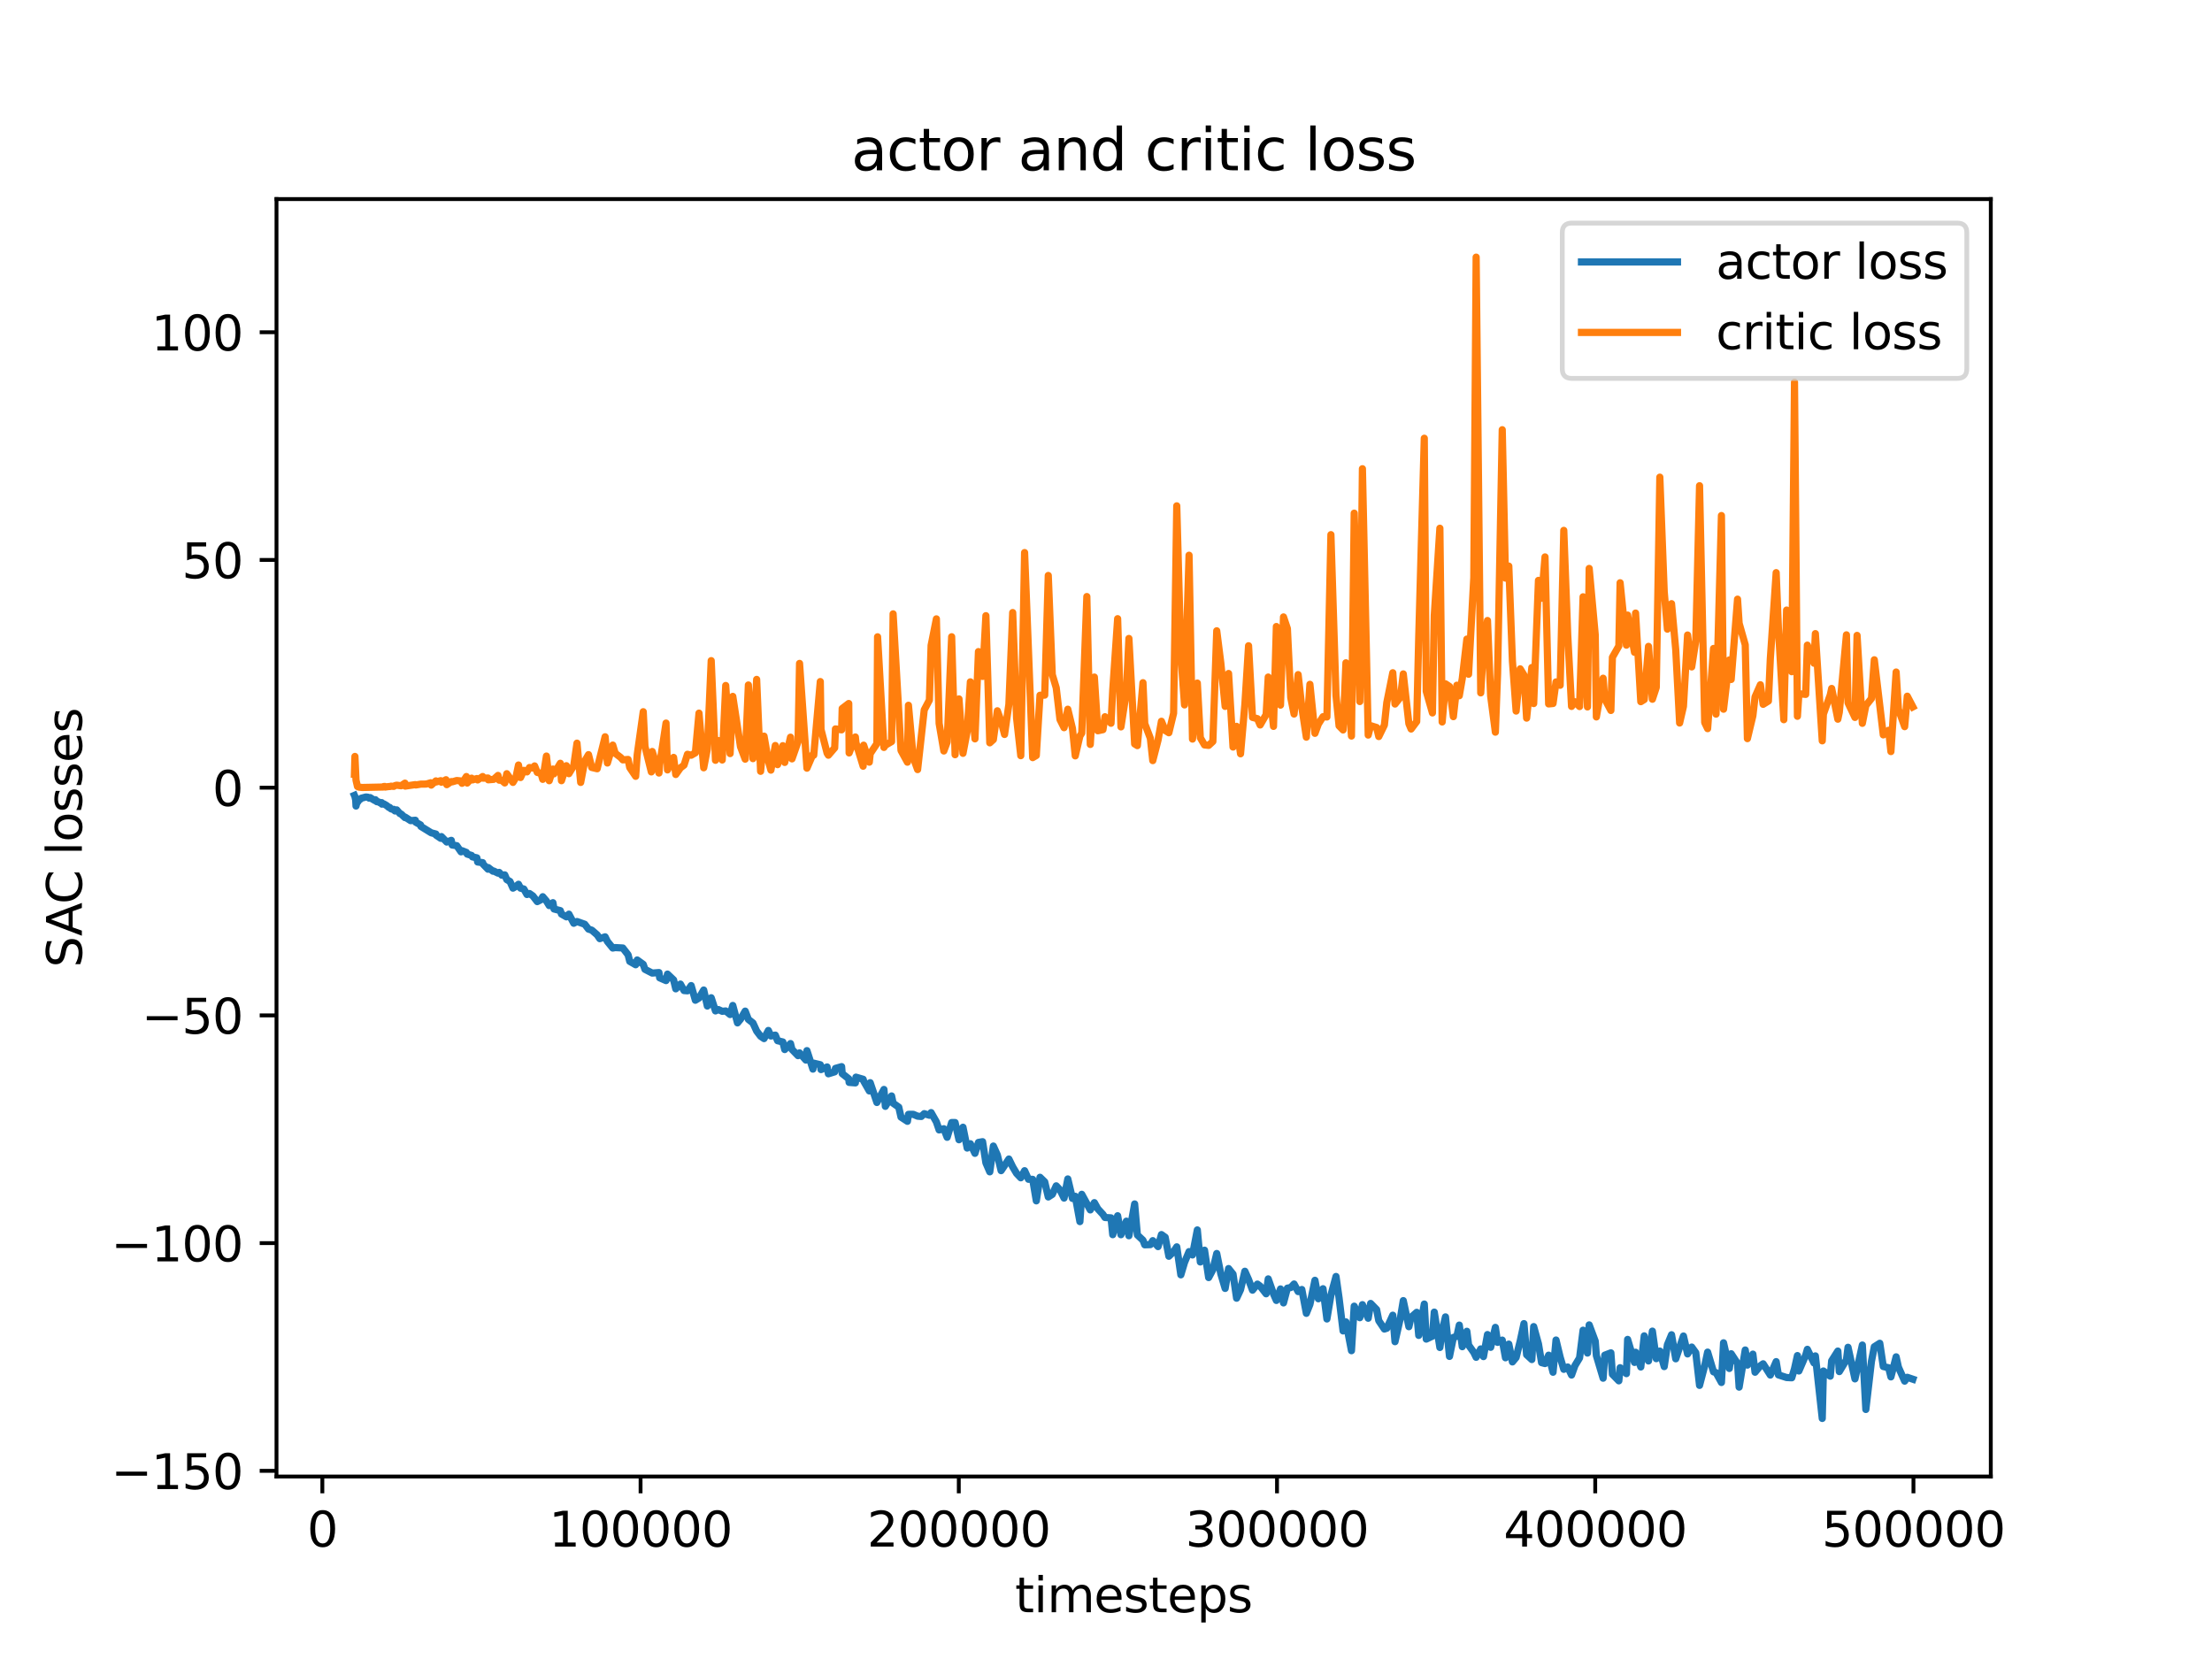 <?xml version="1.0" encoding="utf-8" standalone="no"?>
<!DOCTYPE svg PUBLIC "-//W3C//DTD SVG 1.1//EN"
  "http://www.w3.org/Graphics/SVG/1.1/DTD/svg11.dtd">
<svg xmlns:xlink="http://www.w3.org/1999/xlink" width="460.8pt" height="345.6pt" viewBox="0 0 460.8 345.6" xmlns="http://www.w3.org/2000/svg" version="1.1">
 <defs>
  <style type="text/css">*{stroke-linejoin: round; stroke-linecap: butt}</style>
 </defs>
 <g id="figure_1">
  <g id="patch_1">
   <path d="M 0 345.6 
L 460.8 345.6 
L 460.8 0 
L 0 0 
z
" style="fill: #ffffff"/>
  </g>
  <g id="axes_1">
   <g id="patch_2">
    <path d="M 57.6 307.584 
L 414.72 307.584 
L 414.72 41.472 
L 57.6 41.472 
z
" style="fill: #ffffff"/>
   </g>
   <g id="matplotlib.axis_1">
    <g id="xtick_1">
     <g id="line2d_1">
      <defs>
       <path id="me409510c2e" d="M 0 0 
L 0 3.5 
" style="stroke: #000000; stroke-width: 0.8"/>
      </defs>
      <g>
       <use xlink:href="#me409510c2e" x="67.151" y="307.584" style="stroke: #000000; stroke-width: 0.8"/>
      </g>
     </g>
     <g id="text_1">
      <!-- 0 -->
      <g transform="translate(63.969 322.182) scale(0.1 -0.1)">
       <defs>
        <path id="DejaVuSans-30" d="M 2034 4250 
Q 1547 4250 1301 3770 
Q 1056 3291 1056 2328 
Q 1056 1369 1301 889 
Q 1547 409 2034 409 
Q 2525 409 2770 889 
Q 3016 1369 3016 2328 
Q 3016 3291 2770 3770 
Q 2525 4250 2034 4250 
z
M 2034 4750 
Q 2819 4750 3233 4129 
Q 3647 3509 3647 2328 
Q 3647 1150 3233 529 
Q 2819 -91 2034 -91 
Q 1250 -91 836 529 
Q 422 1150 422 2328 
Q 422 3509 836 4129 
Q 1250 4750 2034 4750 
z
" transform="scale(0.016)"/>
       </defs>
       <use xlink:href="#DejaVuSans-30"/>
      </g>
     </g>
    </g>
    <g id="xtick_2">
     <g id="line2d_2">
      <g>
       <use xlink:href="#me409510c2e" x="133.442" y="307.584" style="stroke: #000000; stroke-width: 0.8"/>
      </g>
     </g>
     <g id="text_2">
      <!-- 100000 -->
      <g transform="translate(114.354 322.182) scale(0.1 -0.1)">
       <defs>
        <path id="DejaVuSans-31" d="M 794 531 
L 1825 531 
L 1825 4091 
L 703 3866 
L 703 4441 
L 1819 4666 
L 2450 4666 
L 2450 531 
L 3481 531 
L 3481 0 
L 794 0 
L 794 531 
z
" transform="scale(0.016)"/>
       </defs>
       <use xlink:href="#DejaVuSans-31"/>
       <use xlink:href="#DejaVuSans-30" x="63.623"/>
       <use xlink:href="#DejaVuSans-30" x="127.246"/>
       <use xlink:href="#DejaVuSans-30" x="190.869"/>
       <use xlink:href="#DejaVuSans-30" x="254.492"/>
       <use xlink:href="#DejaVuSans-30" x="318.115"/>
      </g>
     </g>
    </g>
    <g id="xtick_3">
     <g id="line2d_3">
      <g>
       <use xlink:href="#me409510c2e" x="199.733" y="307.584" style="stroke: #000000; stroke-width: 0.8"/>
      </g>
     </g>
     <g id="text_3">
      <!-- 200000 -->
      <g transform="translate(180.645 322.182) scale(0.1 -0.1)">
       <defs>
        <path id="DejaVuSans-32" d="M 1228 531 
L 3431 531 
L 3431 0 
L 469 0 
L 469 531 
Q 828 903 1448 1529 
Q 2069 2156 2228 2338 
Q 2531 2678 2651 2914 
Q 2772 3150 2772 3378 
Q 2772 3750 2511 3984 
Q 2250 4219 1831 4219 
Q 1534 4219 1204 4116 
Q 875 4013 500 3803 
L 500 4441 
Q 881 4594 1212 4672 
Q 1544 4750 1819 4750 
Q 2544 4750 2975 4387 
Q 3406 4025 3406 3419 
Q 3406 3131 3298 2873 
Q 3191 2616 2906 2266 
Q 2828 2175 2409 1742 
Q 1991 1309 1228 531 
z
" transform="scale(0.016)"/>
       </defs>
       <use xlink:href="#DejaVuSans-32"/>
       <use xlink:href="#DejaVuSans-30" x="63.623"/>
       <use xlink:href="#DejaVuSans-30" x="127.246"/>
       <use xlink:href="#DejaVuSans-30" x="190.869"/>
       <use xlink:href="#DejaVuSans-30" x="254.492"/>
       <use xlink:href="#DejaVuSans-30" x="318.115"/>
      </g>
     </g>
    </g>
    <g id="xtick_4">
     <g id="line2d_4">
      <g>
       <use xlink:href="#me409510c2e" x="266.024" y="307.584" style="stroke: #000000; stroke-width: 0.8"/>
      </g>
     </g>
     <g id="text_4">
      <!-- 300000 -->
      <g transform="translate(246.937 322.182) scale(0.1 -0.1)">
       <defs>
        <path id="DejaVuSans-33" d="M 2597 2516 
Q 3050 2419 3304 2112 
Q 3559 1806 3559 1356 
Q 3559 666 3084 287 
Q 2609 -91 1734 -91 
Q 1441 -91 1130 -33 
Q 819 25 488 141 
L 488 750 
Q 750 597 1062 519 
Q 1375 441 1716 441 
Q 2309 441 2620 675 
Q 2931 909 2931 1356 
Q 2931 1769 2642 2001 
Q 2353 2234 1838 2234 
L 1294 2234 
L 1294 2753 
L 1863 2753 
Q 2328 2753 2575 2939 
Q 2822 3125 2822 3475 
Q 2822 3834 2567 4026 
Q 2313 4219 1838 4219 
Q 1578 4219 1281 4162 
Q 984 4106 628 3988 
L 628 4550 
Q 988 4650 1302 4700 
Q 1616 4750 1894 4750 
Q 2613 4750 3031 4423 
Q 3450 4097 3450 3541 
Q 3450 3153 3228 2886 
Q 3006 2619 2597 2516 
z
" transform="scale(0.016)"/>
       </defs>
       <use xlink:href="#DejaVuSans-33"/>
       <use xlink:href="#DejaVuSans-30" x="63.623"/>
       <use xlink:href="#DejaVuSans-30" x="127.246"/>
       <use xlink:href="#DejaVuSans-30" x="190.869"/>
       <use xlink:href="#DejaVuSans-30" x="254.492"/>
       <use xlink:href="#DejaVuSans-30" x="318.115"/>
      </g>
     </g>
    </g>
    <g id="xtick_5">
     <g id="line2d_5">
      <g>
       <use xlink:href="#me409510c2e" x="332.315" y="307.584" style="stroke: #000000; stroke-width: 0.8"/>
      </g>
     </g>
     <g id="text_5">
      <!-- 400000 -->
      <g transform="translate(313.228 322.182) scale(0.1 -0.1)">
       <defs>
        <path id="DejaVuSans-34" d="M 2419 4116 
L 825 1625 
L 2419 1625 
L 2419 4116 
z
M 2253 4666 
L 3047 4666 
L 3047 1625 
L 3713 1625 
L 3713 1100 
L 3047 1100 
L 3047 0 
L 2419 0 
L 2419 1100 
L 313 1100 
L 313 1709 
L 2253 4666 
z
" transform="scale(0.016)"/>
       </defs>
       <use xlink:href="#DejaVuSans-34"/>
       <use xlink:href="#DejaVuSans-30" x="63.623"/>
       <use xlink:href="#DejaVuSans-30" x="127.246"/>
       <use xlink:href="#DejaVuSans-30" x="190.869"/>
       <use xlink:href="#DejaVuSans-30" x="254.492"/>
       <use xlink:href="#DejaVuSans-30" x="318.115"/>
      </g>
     </g>
    </g>
    <g id="xtick_6">
     <g id="line2d_6">
      <g>
       <use xlink:href="#me409510c2e" x="398.607" y="307.584" style="stroke: #000000; stroke-width: 0.8"/>
      </g>
     </g>
     <g id="text_6">
      <!-- 500000 -->
      <g transform="translate(379.519 322.182) scale(0.1 -0.1)">
       <defs>
        <path id="DejaVuSans-35" d="M 691 4666 
L 3169 4666 
L 3169 4134 
L 1269 4134 
L 1269 2991 
Q 1406 3038 1543 3061 
Q 1681 3084 1819 3084 
Q 2600 3084 3056 2656 
Q 3513 2228 3513 1497 
Q 3513 744 3044 326 
Q 2575 -91 1722 -91 
Q 1428 -91 1123 -41 
Q 819 9 494 109 
L 494 744 
Q 775 591 1075 516 
Q 1375 441 1709 441 
Q 2250 441 2565 725 
Q 2881 1009 2881 1497 
Q 2881 1984 2565 2268 
Q 2250 2553 1709 2553 
Q 1456 2553 1204 2497 
Q 953 2441 691 2322 
L 691 4666 
z
" transform="scale(0.016)"/>
       </defs>
       <use xlink:href="#DejaVuSans-35"/>
       <use xlink:href="#DejaVuSans-30" x="63.623"/>
       <use xlink:href="#DejaVuSans-30" x="127.246"/>
       <use xlink:href="#DejaVuSans-30" x="190.869"/>
       <use xlink:href="#DejaVuSans-30" x="254.492"/>
       <use xlink:href="#DejaVuSans-30" x="318.115"/>
      </g>
     </g>
    </g>
    <g id="text_7">
     <!-- timesteps -->
     <g transform="translate(211.444 335.861) scale(0.1 -0.1)">
      <defs>
       <path id="DejaVuSans-74" d="M 1172 4494 
L 1172 3500 
L 2356 3500 
L 2356 3053 
L 1172 3053 
L 1172 1153 
Q 1172 725 1289 603 
Q 1406 481 1766 481 
L 2356 481 
L 2356 0 
L 1766 0 
Q 1100 0 847 248 
Q 594 497 594 1153 
L 594 3053 
L 172 3053 
L 172 3500 
L 594 3500 
L 594 4494 
L 1172 4494 
z
" transform="scale(0.016)"/>
       <path id="DejaVuSans-69" d="M 603 3500 
L 1178 3500 
L 1178 0 
L 603 0 
L 603 3500 
z
M 603 4863 
L 1178 4863 
L 1178 4134 
L 603 4134 
L 603 4863 
z
" transform="scale(0.016)"/>
       <path id="DejaVuSans-6d" d="M 3328 2828 
Q 3544 3216 3844 3400 
Q 4144 3584 4550 3584 
Q 5097 3584 5394 3201 
Q 5691 2819 5691 2113 
L 5691 0 
L 5113 0 
L 5113 2094 
Q 5113 2597 4934 2840 
Q 4756 3084 4391 3084 
Q 3944 3084 3684 2787 
Q 3425 2491 3425 1978 
L 3425 0 
L 2847 0 
L 2847 2094 
Q 2847 2600 2669 2842 
Q 2491 3084 2119 3084 
Q 1678 3084 1418 2786 
Q 1159 2488 1159 1978 
L 1159 0 
L 581 0 
L 581 3500 
L 1159 3500 
L 1159 2956 
Q 1356 3278 1631 3431 
Q 1906 3584 2284 3584 
Q 2666 3584 2933 3390 
Q 3200 3197 3328 2828 
z
" transform="scale(0.016)"/>
       <path id="DejaVuSans-65" d="M 3597 1894 
L 3597 1613 
L 953 1613 
Q 991 1019 1311 708 
Q 1631 397 2203 397 
Q 2534 397 2845 478 
Q 3156 559 3463 722 
L 3463 178 
Q 3153 47 2828 -22 
Q 2503 -91 2169 -91 
Q 1331 -91 842 396 
Q 353 884 353 1716 
Q 353 2575 817 3079 
Q 1281 3584 2069 3584 
Q 2775 3584 3186 3129 
Q 3597 2675 3597 1894 
z
M 3022 2063 
Q 3016 2534 2758 2815 
Q 2500 3097 2075 3097 
Q 1594 3097 1305 2825 
Q 1016 2553 972 2059 
L 3022 2063 
z
" transform="scale(0.016)"/>
       <path id="DejaVuSans-73" d="M 2834 3397 
L 2834 2853 
Q 2591 2978 2328 3040 
Q 2066 3103 1784 3103 
Q 1356 3103 1142 2972 
Q 928 2841 928 2578 
Q 928 2378 1081 2264 
Q 1234 2150 1697 2047 
L 1894 2003 
Q 2506 1872 2764 1633 
Q 3022 1394 3022 966 
Q 3022 478 2636 193 
Q 2250 -91 1575 -91 
Q 1294 -91 989 -36 
Q 684 19 347 128 
L 347 722 
Q 666 556 975 473 
Q 1284 391 1588 391 
Q 1994 391 2212 530 
Q 2431 669 2431 922 
Q 2431 1156 2273 1281 
Q 2116 1406 1581 1522 
L 1381 1569 
Q 847 1681 609 1914 
Q 372 2147 372 2553 
Q 372 3047 722 3315 
Q 1072 3584 1716 3584 
Q 2034 3584 2315 3537 
Q 2597 3491 2834 3397 
z
" transform="scale(0.016)"/>
       <path id="DejaVuSans-70" d="M 1159 525 
L 1159 -1331 
L 581 -1331 
L 581 3500 
L 1159 3500 
L 1159 2969 
Q 1341 3281 1617 3432 
Q 1894 3584 2278 3584 
Q 2916 3584 3314 3078 
Q 3713 2572 3713 1747 
Q 3713 922 3314 415 
Q 2916 -91 2278 -91 
Q 1894 -91 1617 61 
Q 1341 213 1159 525 
z
M 3116 1747 
Q 3116 2381 2855 2742 
Q 2594 3103 2138 3103 
Q 1681 3103 1420 2742 
Q 1159 2381 1159 1747 
Q 1159 1113 1420 752 
Q 1681 391 2138 391 
Q 2594 391 2855 752 
Q 3116 1113 3116 1747 
z
" transform="scale(0.016)"/>
      </defs>
      <use xlink:href="#DejaVuSans-74"/>
      <use xlink:href="#DejaVuSans-69" x="39.209"/>
      <use xlink:href="#DejaVuSans-6d" x="66.992"/>
      <use xlink:href="#DejaVuSans-65" x="164.404"/>
      <use xlink:href="#DejaVuSans-73" x="225.928"/>
      <use xlink:href="#DejaVuSans-74" x="278.027"/>
      <use xlink:href="#DejaVuSans-65" x="317.236"/>
      <use xlink:href="#DejaVuSans-70" x="378.76"/>
      <use xlink:href="#DejaVuSans-73" x="442.236"/>
     </g>
    </g>
   </g>
   <g id="matplotlib.axis_2">
    <g id="ytick_1">
     <g id="line2d_7">
      <defs>
       <path id="mf091f94e19" d="M 0 0 
L -3.5 0 
" style="stroke: #000000; stroke-width: 0.8"/>
      </defs>
      <g>
       <use xlink:href="#mf091f94e19" x="57.6" y="306.402" style="stroke: #000000; stroke-width: 0.8"/>
      </g>
     </g>
     <g id="text_8">
      <!-- −150 -->
      <g transform="translate(23.133 310.201) scale(0.1 -0.1)">
       <defs>
        <path id="DejaVuSans-2212" d="M 678 2272 
L 4684 2272 
L 4684 1741 
L 678 1741 
L 678 2272 
z
" transform="scale(0.016)"/>
       </defs>
       <use xlink:href="#DejaVuSans-2212"/>
       <use xlink:href="#DejaVuSans-31" x="83.789"/>
       <use xlink:href="#DejaVuSans-35" x="147.412"/>
       <use xlink:href="#DejaVuSans-30" x="211.035"/>
      </g>
     </g>
    </g>
    <g id="ytick_2">
     <g id="line2d_8">
      <g>
       <use xlink:href="#mf091f94e19" x="57.6" y="258.964" style="stroke: #000000; stroke-width: 0.8"/>
      </g>
     </g>
     <g id="text_9">
      <!-- −100 -->
      <g transform="translate(23.133 262.763) scale(0.1 -0.1)">
       <use xlink:href="#DejaVuSans-2212"/>
       <use xlink:href="#DejaVuSans-31" x="83.789"/>
       <use xlink:href="#DejaVuSans-30" x="147.412"/>
       <use xlink:href="#DejaVuSans-30" x="211.035"/>
      </g>
     </g>
    </g>
    <g id="ytick_3">
     <g id="line2d_9">
      <g>
       <use xlink:href="#mf091f94e19" x="57.6" y="211.525" style="stroke: #000000; stroke-width: 0.8"/>
      </g>
     </g>
     <g id="text_10">
      <!-- −50 -->
      <g transform="translate(29.495 215.324) scale(0.1 -0.1)">
       <use xlink:href="#DejaVuSans-2212"/>
       <use xlink:href="#DejaVuSans-35" x="83.789"/>
       <use xlink:href="#DejaVuSans-30" x="147.412"/>
      </g>
     </g>
    </g>
    <g id="ytick_4">
     <g id="line2d_10">
      <g>
       <use xlink:href="#mf091f94e19" x="57.6" y="164.087" style="stroke: #000000; stroke-width: 0.8"/>
      </g>
     </g>
     <g id="text_11">
      <!-- 0 -->
      <g transform="translate(44.237 167.886) scale(0.1 -0.1)">
       <use xlink:href="#DejaVuSans-30"/>
      </g>
     </g>
    </g>
    <g id="ytick_5">
     <g id="line2d_11">
      <g>
       <use xlink:href="#mf091f94e19" x="57.6" y="116.648" style="stroke: #000000; stroke-width: 0.8"/>
      </g>
     </g>
     <g id="text_12">
      <!-- 50 -->
      <g transform="translate(37.875 120.447) scale(0.1 -0.1)">
       <use xlink:href="#DejaVuSans-35"/>
       <use xlink:href="#DejaVuSans-30" x="63.623"/>
      </g>
     </g>
    </g>
    <g id="ytick_6">
     <g id="line2d_12">
      <g>
       <use xlink:href="#mf091f94e19" x="57.6" y="69.21" style="stroke: #000000; stroke-width: 0.8"/>
      </g>
     </g>
     <g id="text_13">
      <!-- 100 -->
      <g transform="translate(31.512 73.009) scale(0.1 -0.1)">
       <use xlink:href="#DejaVuSans-31"/>
       <use xlink:href="#DejaVuSans-30" x="63.623"/>
       <use xlink:href="#DejaVuSans-30" x="127.246"/>
      </g>
     </g>
    </g>
    <g id="text_14">
     <!-- SAC losses -->
     <g transform="translate(17.053 201.548) rotate(-90) scale(0.1 -0.1)">
      <defs>
       <path id="DejaVuSans-53" d="M 3425 4513 
L 3425 3897 
Q 3066 4069 2747 4153 
Q 2428 4238 2131 4238 
Q 1616 4238 1336 4038 
Q 1056 3838 1056 3469 
Q 1056 3159 1242 3001 
Q 1428 2844 1947 2747 
L 2328 2669 
Q 3034 2534 3370 2195 
Q 3706 1856 3706 1288 
Q 3706 609 3251 259 
Q 2797 -91 1919 -91 
Q 1588 -91 1214 -16 
Q 841 59 441 206 
L 441 856 
Q 825 641 1194 531 
Q 1563 422 1919 422 
Q 2459 422 2753 634 
Q 3047 847 3047 1241 
Q 3047 1584 2836 1778 
Q 2625 1972 2144 2069 
L 1759 2144 
Q 1053 2284 737 2584 
Q 422 2884 422 3419 
Q 422 4038 858 4394 
Q 1294 4750 2059 4750 
Q 2388 4750 2728 4690 
Q 3069 4631 3425 4513 
z
" transform="scale(0.016)"/>
       <path id="DejaVuSans-41" d="M 2188 4044 
L 1331 1722 
L 3047 1722 
L 2188 4044 
z
M 1831 4666 
L 2547 4666 
L 4325 0 
L 3669 0 
L 3244 1197 
L 1141 1197 
L 716 0 
L 50 0 
L 1831 4666 
z
" transform="scale(0.016)"/>
       <path id="DejaVuSans-43" d="M 4122 4306 
L 4122 3641 
Q 3803 3938 3442 4084 
Q 3081 4231 2675 4231 
Q 1875 4231 1450 3742 
Q 1025 3253 1025 2328 
Q 1025 1406 1450 917 
Q 1875 428 2675 428 
Q 3081 428 3442 575 
Q 3803 722 4122 1019 
L 4122 359 
Q 3791 134 3420 21 
Q 3050 -91 2638 -91 
Q 1578 -91 968 557 
Q 359 1206 359 2328 
Q 359 3453 968 4101 
Q 1578 4750 2638 4750 
Q 3056 4750 3426 4639 
Q 3797 4528 4122 4306 
z
" transform="scale(0.016)"/>
       <path id="DejaVuSans-20" transform="scale(0.016)"/>
       <path id="DejaVuSans-6c" d="M 603 4863 
L 1178 4863 
L 1178 0 
L 603 0 
L 603 4863 
z
" transform="scale(0.016)"/>
       <path id="DejaVuSans-6f" d="M 1959 3097 
Q 1497 3097 1228 2736 
Q 959 2375 959 1747 
Q 959 1119 1226 758 
Q 1494 397 1959 397 
Q 2419 397 2687 759 
Q 2956 1122 2956 1747 
Q 2956 2369 2687 2733 
Q 2419 3097 1959 3097 
z
M 1959 3584 
Q 2709 3584 3137 3096 
Q 3566 2609 3566 1747 
Q 3566 888 3137 398 
Q 2709 -91 1959 -91 
Q 1206 -91 779 398 
Q 353 888 353 1747 
Q 353 2609 779 3096 
Q 1206 3584 1959 3584 
z
" transform="scale(0.016)"/>
      </defs>
      <use xlink:href="#DejaVuSans-53"/>
      <use xlink:href="#DejaVuSans-41" x="65.352"/>
      <use xlink:href="#DejaVuSans-43" x="132.01"/>
      <use xlink:href="#DejaVuSans-20" x="201.834"/>
      <use xlink:href="#DejaVuSans-6c" x="233.621"/>
      <use xlink:href="#DejaVuSans-6f" x="261.404"/>
      <use xlink:href="#DejaVuSans-73" x="322.586"/>
      <use xlink:href="#DejaVuSans-73" x="374.686"/>
      <use xlink:href="#DejaVuSans-65" x="426.785"/>
      <use xlink:href="#DejaVuSans-73" x="488.309"/>
     </g>
    </g>
   </g>
   <g id="line2d_13">
    <path d="M 73.833 165.689 
L 73.939 165.935 
L 74.098 166.678 
L 74.164 167.912 
L 74.376 167.072 
L 74.469 167.135 
L 74.734 166.728 
L 75.013 166.522 
L 75.225 166.297 
L 76.232 166.026 
L 76.617 166.071 
L 76.909 166.272 
L 77.108 166.152 
L 77.77 166.584 
L 77.903 166.599 
L 78.062 166.756 
L 78.208 166.599 
L 78.5 167.007 
L 78.791 167.022 
L 79.149 167.227 
L 79.507 167.2 
L 79.56 167.516 
L 79.918 167.451 
L 80.25 167.631 
L 80.594 167.847 
L 81.019 168.213 
L 81.178 168.197 
L 81.456 168.49 
L 81.894 168.639 
L 82.026 168.598 
L 82.278 168.935 
L 82.636 168.709 
L 83.312 169.485 
L 83.551 169.564 
L 84.36 170.324 
L 84.413 170.225 
L 85.54 170.954 
L 86.521 170.875 
L 86.614 171.288 
L 87.608 171.84 
L 87.688 172.163 
L 89.835 173.487 
L 90.803 173.742 
L 90.843 173.979 
L 91.811 174.636 
L 91.957 174.277 
L 93.07 175.415 
L 94.012 175.058 
L 94.197 176.031 
L 95.152 176.171 
L 96.04 177.455 
L 96.252 177.212 
L 97.154 177.57 
L 97.326 177.926 
L 98.241 178.204 
L 98.414 178.503 
L 99.342 178.7 
L 99.501 179.571 
L 100.548 179.702 
L 100.614 179.991 
L 101.662 181.071 
L 101.715 180.729 
L 102.696 181.489 
L 102.842 181.447 
L 103.743 181.891 
L 103.995 181.741 
L 104.526 182.317 
L 105.149 182.255 
L 105.573 183.241 
L 106.236 183.624 
L 106.859 185.018 
L 107.469 184.667 
L 108.012 184.21 
L 108.437 185.023 
L 109.126 185.195 
L 109.776 186.342 
L 110.306 186.14 
L 111.009 186.637 
L 111.924 187.82 
L 112.693 187.425 
L 113.064 186.802 
L 113.833 187.702 
L 114.416 188.65 
L 115.185 188.044 
L 115.411 189.359 
L 116.723 189.698 
L 116.962 190.407 
L 117.983 190.993 
L 118.513 190.436 
L 119.521 192.33 
L 120.197 191.97 
L 121.814 192.536 
L 122.597 193.551 
L 123.273 193.764 
L 124.4 194.744 
L 124.943 195.54 
L 126.057 195.158 
L 126.534 196.12 
L 127.648 197.495 
L 128.165 197.398 
L 129.743 197.485 
L 130.843 198.903 
L 131.188 200.271 
L 132.421 200.975 
L 132.739 199.981 
L 133.999 200.894 
L 134.357 201.93 
L 135.868 202.709 
L 137.273 202.599 
L 137.419 203.696 
L 138.745 204.275 
L 139.05 202.924 
L 140.323 204.134 
L 140.774 205.992 
L 141.741 205.003 
L 142.497 206.351 
L 143.213 206.406 
L 143.982 205.316 
L 144.857 208.367 
L 145.613 207.905 
L 146.594 206.24 
L 147.35 209.574 
L 148.158 207.851 
L 149.047 210.592 
L 149.643 210.305 
L 150.452 210.672 
L 151.181 210.602 
L 152.096 211.346 
L 152.653 209.455 
L 153.634 213.084 
L 154.257 212.329 
L 155.238 210.637 
L 155.901 212.359 
L 156.856 213.107 
L 157.625 214.788 
L 158.447 215.866 
L 159.163 216.357 
L 160.064 214.664 
L 160.595 215.815 
L 161.509 215.633 
L 161.987 216.8 
L 163.074 217.057 
L 163.472 218.639 
L 164.678 217.392 
L 164.983 218.61 
L 166.243 219.911 
L 166.561 219.332 
L 167.873 220.827 
L 168.099 218.864 
L 169.345 222.716 
L 169.517 221.478 
L 170.883 221.803 
L 171.029 222.814 
L 172.302 222.265 
L 172.567 223.691 
L 173.879 223.286 
L 174.039 222.565 
L 175.325 222.201 
L 175.444 223.653 
L 176.809 224.73 
L 176.889 225.483 
L 178.188 225.585 
L 178.308 224.392 
L 179.806 224.829 
L 179.912 225.191 
L 181.092 227.259 
L 181.278 225.544 
L 182.67 229.667 
L 184.141 226.953 
L 184.433 230.472 
L 185.732 228.305 
L 186.05 229.812 
L 187.23 230.648 
L 187.695 232.714 
L 189.034 233.591 
L 189.246 232.141 
L 190.24 232.128 
L 191.155 232.521 
L 191.924 232.583 
L 192.534 231.996 
L 193.608 232.328 
L 193.966 231.775 
L 195.066 233.716 
L 195.636 235.385 
L 196.617 235.134 
L 197.307 236.92 
L 198.248 233.847 
L 198.964 233.847 
L 199.773 237.429 
L 200.608 234.826 
L 201.483 239.161 
L 202.146 238.263 
L 203.101 240.261 
L 203.83 237.987 
L 204.692 237.835 
L 205.381 242.249 
L 206.19 244.116 
L 206.932 238.744 
L 207.767 240.601 
L 208.55 243.867 
L 210.167 241.449 
L 210.963 243.081 
L 211.771 244.435 
L 212.647 245.356 
L 213.442 243.88 
L 214.251 245.663 
L 215.126 245.68 
L 215.882 250.159 
L 216.65 245.25 
L 217.632 246.205 
L 218.374 249.348 
L 219.209 248.811 
L 220.031 247.032 
L 220.814 247.86 
L 221.662 249.582 
L 222.444 245.596 
L 223.412 249.655 
L 223.996 249.207 
L 224.963 254.483 
L 225.348 248.797 
L 227.125 252.048 
L 227.973 250.532 
L 228.689 251.816 
L 229.763 252.98 
L 230.187 253.626 
L 231.447 253.703 
L 231.805 257.207 
L 232.826 253.266 
L 233.515 257.212 
L 234.642 254.394 
L 235.172 257.429 
L 236.366 250.804 
L 236.936 257.268 
L 238.102 258.364 
L 238.474 259.317 
L 239.64 259.278 
L 240.144 258.451 
L 241.245 259.69 
L 241.947 257.186 
L 242.729 257.743 
L 243.498 261.703 
L 244.48 260.755 
L 245.142 259.74 
L 245.991 265.571 
L 246.76 262.984 
L 247.701 260.735 
L 248.417 261.43 
L 249.425 256.217 
L 250.048 262.891 
L 250.923 260.436 
L 251.785 266.141 
L 252.66 264.506 
L 253.469 261.127 
L 254.317 265.354 
L 255.219 268.403 
L 255.935 264.265 
L 256.863 265.428 
L 257.605 270.44 
L 258.427 268.67 
L 259.329 264.823 
L 260.098 266.55 
L 260.92 268.762 
L 261.941 267.501 
L 262.511 267.924 
L 263.757 269.521 
L 264.195 266.417 
L 265.295 269.55 
L 265.892 270.907 
L 266.753 268.512 
L 267.377 271.419 
L 268.185 268.349 
L 268.888 268.216 
L 269.577 267.479 
L 270.426 269.057 
L 271.195 268.627 
L 272.136 273.59 
L 272.879 271.734 
L 273.926 266.712 
L 274.642 270.556 
L 275.61 268.467 
L 276.419 274.766 
L 277.254 269.808 
L 278.315 265.914 
L 278.951 270.386 
L 279.786 277.253 
L 280.383 275.375 
L 281.536 281.374 
L 282.106 272.099 
L 283.273 274.5 
L 283.817 271.785 
L 285.023 274.613 
L 285.527 271.532 
L 286.773 272.806 
L 287.224 275.12 
L 288.391 276.861 
L 288.895 276.7 
L 290.141 273.982 
L 290.605 279.497 
L 291.745 274.46 
L 292.329 270.943 
L 293.495 276.375 
L 293.959 274.415 
L 295.126 273.383 
L 295.55 278.187 
L 296.704 271.656 
L 297.115 278.958 
L 298.401 278.343 
L 298.785 273.337 
L 299.952 280.707 
L 300.429 277.221 
L 301.119 274.332 
L 301.954 282.564 
L 302.763 278.616 
L 303.492 278.368 
L 303.996 276.043 
L 304.619 280.539 
L 305.574 277.332 
L 305.931 280.201 
L 307.019 281.737 
L 307.509 282.749 
L 308.464 281.007 
L 309.034 282.603 
L 309.869 278.014 
L 310.532 280.671 
L 311.513 276.518 
L 311.977 279.64 
L 312.945 279.17 
L 313.621 282.851 
L 314.311 280 
L 315.066 283.713 
L 315.835 282.786 
L 316.684 279.365 
L 317.466 275.735 
L 318.023 282.216 
L 319.11 283.215 
L 319.495 276.357 
L 320.489 279.957 
L 321.139 283.863 
L 321.855 284.055 
L 322.61 282.308 
L 323.525 285.864 
L 324.148 279.15 
L 325.01 282.728 
L 325.766 285.254 
L 326.588 284.773 
L 327.383 286.448 
L 328.086 284.485 
L 329.054 282.878 
L 329.783 277.106 
L 330.698 281.868 
L 331.056 276.001 
L 332.315 279.382 
L 332.554 282.394 
L 333.959 287.105 
L 334.304 282.308 
L 335.577 281.82 
L 335.895 286.285 
L 337.234 287.653 
L 337.499 284.92 
L 338.812 286.152 
L 339.064 279.025 
L 340.496 283.817 
L 340.721 281.695 
L 341.808 284.765 
L 342.524 278.286 
L 343.413 283.512 
L 344.221 277.298 
L 345.03 283.034 
L 345.773 281.455 
L 346.687 284.685 
L 347.35 280.139 
L 348.212 278.054 
L 349.087 283.063 
L 350.691 278.319 
L 351.553 282.048 
L 352.415 280.617 
L 353.263 281.801 
L 354.046 288.601 
L 355.12 284.503 
L 355.729 281.669 
L 356.962 285.78 
L 357.48 285.945 
L 358.606 287.996 
L 359.044 279.731 
L 360.251 285.076 
L 360.635 282.011 
L 361.961 284.036 
L 362.292 288.964 
L 363.565 281.226 
L 364.016 284.378 
L 365.156 282.09 
L 365.607 285.859 
L 366.721 284.511 
L 367.291 284.102 
L 368.789 286.449 
L 370.009 283.653 
L 370.473 286.413 
L 372.183 286.967 
L 373.257 287.017 
L 373.827 285.126 
L 374.437 282.393 
L 374.742 285.601 
L 376.16 282.308 
L 376.505 281.09 
L 377.884 283.926 
L 378.176 282.458 
L 379.608 295.488 
L 379.846 285.604 
L 381.278 286.68 
L 381.57 283.478 
L 382.856 281.451 
L 383.161 285.728 
L 384.646 283.271 
L 384.977 280.663 
L 386.422 287.243 
L 387.96 280.196 
L 388.689 293.616 
L 389.856 283.593 
L 390.453 280.558 
L 391.593 279.828 
L 392.322 284.667 
L 393.436 284.931 
L 393.913 286.831 
L 395 282.654 
L 395.478 284.813 
L 396.777 287.714 
L 397.321 286.918 
L 398.487 287.316 
L 398.487 287.316 
" clip-path="url(#pf008fe7450)" style="fill: none; stroke: #1f77b4; stroke-width: 1.5; stroke-linecap: square"/>
   </g>
   <g id="line2d_14">
    <path d="M 73.833 161.297 
L 73.939 157.579 
L 74.164 162.526 
L 74.469 163.838 
L 74.734 163.968 
L 75.45 164.046 
L 79.852 163.951 
L 79.918 163.85 
L 80.17 163.833 
L 80.25 163.957 
L 80.846 163.868 
L 81.337 163.834 
L 81.456 163.777 
L 82.026 163.817 
L 82.278 163.659 
L 82.636 163.567 
L 83.551 163.691 
L 84.36 163.144 
L 84.413 163.762 
L 86.521 163.45 
L 86.614 163.524 
L 87.688 163.345 
L 88.788 163.336 
L 89.729 163.064 
L 89.835 163.554 
L 90.803 162.675 
L 90.843 162.903 
L 91.811 162.628 
L 91.957 162.955 
L 92.911 162.432 
L 93.07 163.459 
L 94.012 162.815 
L 94.197 162.872 
L 95.152 162.593 
L 96.04 162.69 
L 96.252 163.176 
L 97.154 161.767 
L 97.326 163.124 
L 98.241 162.106 
L 98.414 162.472 
L 99.342 162.185 
L 99.501 162.479 
L 100.548 161.763 
L 100.614 162.106 
L 101.662 162.077 
L 101.715 162.449 
L 102.842 162.354 
L 103.743 161.534 
L 103.995 162.524 
L 104.526 162.561 
L 105.149 163.101 
L 105.573 161.177 
L 106.859 162.988 
L 107.469 161.96 
L 108.012 159.365 
L 108.437 161.976 
L 109.126 160.479 
L 109.776 160.8 
L 110.306 159.883 
L 111.009 159.987 
L 111.367 159.555 
L 111.924 160.907 
L 112.693 161.098 
L 113.064 162.353 
L 113.833 157.5 
L 114.416 162.641 
L 115.185 160.204 
L 115.411 161.202 
L 116.723 159.005 
L 116.962 162.634 
L 117.983 159.508 
L 118.513 161.171 
L 119.521 159.487 
L 120.197 154.813 
L 120.966 162.997 
L 121.814 158.541 
L 122.597 157.205 
L 123.273 159.878 
L 124.4 160.146 
L 126.057 153.482 
L 126.534 158.952 
L 127.648 155.215 
L 128.165 156.927 
L 129.305 157.798 
L 129.743 158.292 
L 130.843 158.207 
L 131.188 159.905 
L 132.421 161.72 
L 132.739 157.25 
L 133.999 148.263 
L 134.357 155.479 
L 135.682 160.805 
L 135.868 156.549 
L 137.273 161.038 
L 137.419 159.326 
L 138.745 150.63 
L 139.05 160.388 
L 140.323 157.78 
L 140.774 161.34 
L 141.741 159.965 
L 142.497 159.383 
L 143.213 157.13 
L 143.982 157.331 
L 144.857 156.829 
L 145.613 148.557 
L 146.594 159.945 
L 147.35 156.036 
L 148.158 137.622 
L 149.047 158.381 
L 149.643 154.271 
L 150.452 158.321 
L 151.181 142.801 
L 152.096 156.987 
L 152.653 145.072 
L 154.257 155.552 
L 155.238 158.148 
L 155.901 142.694 
L 156.856 158.04 
L 157.625 141.534 
L 158.447 160.68 
L 159.163 153.351 
L 160.064 158.522 
L 160.595 160.431 
L 161.509 155.304 
L 161.987 159.287 
L 163.074 155.337 
L 163.472 158.829 
L 164.678 153.57 
L 164.983 158.086 
L 166.243 154.502 
L 166.561 138.2 
L 168.099 160.025 
L 169.345 157.132 
L 169.517 157.328 
L 170.883 141.982 
L 171.029 151.942 
L 172.302 156.904 
L 172.567 157.323 
L 173.879 155.792 
L 174.039 151.845 
L 175.325 152.04 
L 175.444 147.594 
L 176.809 146.552 
L 176.889 156.851 
L 178.188 153.526 
L 178.308 154.711 
L 179.806 159.613 
L 179.912 155.234 
L 181.092 158.775 
L 181.278 157.005 
L 182.67 154.916 
L 182.815 132.657 
L 184.141 155.705 
L 184.433 155.246 
L 185.732 154.489 
L 186.05 127.881 
L 187.695 156.337 
L 189.034 158.779 
L 189.246 146.921 
L 190.24 157.789 
L 191.155 160.318 
L 192.534 147.884 
L 193.608 145.844 
L 193.966 134.459 
L 195.066 128.923 
L 195.636 150.693 
L 196.617 156.443 
L 197.307 154.591 
L 198.248 132.648 
L 198.964 157.221 
L 199.773 145.597 
L 200.608 156.931 
L 201.483 152.332 
L 202.146 142.04 
L 203.101 153.918 
L 203.83 135.739 
L 204.692 140.912 
L 205.381 128.259 
L 206.19 154.745 
L 206.932 154.071 
L 207.767 148.07 
L 208.55 150.257 
L 209.266 153.002 
L 210.167 146.733 
L 210.963 127.604 
L 211.771 149.57 
L 212.647 157.424 
L 213.442 115.11 
L 215.126 157.827 
L 215.882 157.382 
L 216.65 144.835 
L 217.632 144.805 
L 218.374 119.882 
L 219.209 140.526 
L 220.031 143.282 
L 220.814 149.897 
L 221.662 151.59 
L 222.444 147.744 
L 223.412 151.746 
L 223.996 157.464 
L 224.963 153.328 
L 225.348 152.727 
L 226.409 124.272 
L 227.125 155.083 
L 227.973 141.046 
L 228.689 152.232 
L 229.763 152.004 
L 230.187 149.308 
L 231.447 150.668 
L 231.805 143.71 
L 232.826 128.886 
L 233.515 151.425 
L 234.642 144.132 
L 235.172 133.001 
L 236.366 154.975 
L 236.936 155.328 
L 238.102 142.215 
L 238.474 150.746 
L 239.64 153.801 
L 240.144 158.448 
L 241.245 154.176 
L 241.947 150.252 
L 242.729 152.162 
L 243.498 152.646 
L 244.48 148.585 
L 245.142 105.376 
L 245.991 136.419 
L 246.76 146.848 
L 247.701 115.665 
L 248.417 153.965 
L 249.425 142.295 
L 250.048 153.685 
L 250.923 155.183 
L 251.785 155.276 
L 252.66 154.465 
L 253.469 131.406 
L 254.317 138.089 
L 255.219 147.156 
L 255.935 140.299 
L 256.863 155.622 
L 257.605 151.311 
L 258.427 157.03 
L 259.329 146.735 
L 260.098 134.522 
L 260.92 149.449 
L 261.941 149.71 
L 262.511 151.027 
L 263.757 148.866 
L 264.195 141.044 
L 265.295 151.319 
L 265.892 130.514 
L 266.753 146.889 
L 267.377 128.521 
L 268.185 130.945 
L 268.888 145.323 
L 269.577 148.748 
L 270.426 140.534 
L 271.195 147.375 
L 272.136 153.563 
L 272.879 142.557 
L 273.926 152.767 
L 274.642 150.83 
L 275.61 149.296 
L 276.419 149.358 
L 277.254 111.379 
L 278.315 144.913 
L 278.951 151.208 
L 279.786 152.063 
L 280.383 138.073 
L 281.536 153.333 
L 282.106 106.901 
L 283.273 146.15 
L 283.817 97.646 
L 285.023 153.13 
L 285.527 151.166 
L 286.773 151.553 
L 287.224 153.436 
L 288.391 151.048 
L 288.895 146.357 
L 290.141 140.145 
L 290.605 146.667 
L 291.745 145.238 
L 292.329 140.388 
L 293.495 150.759 
L 293.959 151.867 
L 295.126 150.305 
L 295.55 132.619 
L 296.704 91.295 
L 297.115 144.004 
L 298.401 148.514 
L 298.785 128.209 
L 299.952 110.043 
L 300.429 150.402 
L 301.119 142.452 
L 301.954 143.008 
L 302.763 149.294 
L 303.492 142.742 
L 303.996 144.935 
L 304.619 141.339 
L 305.574 133.134 
L 305.931 140.459 
L 307.019 120.328 
L 307.509 53.568 
L 308.464 144.338 
L 309.034 135.012 
L 309.869 129.262 
L 310.532 144.995 
L 311.513 152.524 
L 311.977 140.268 
L 312.945 89.52 
L 313.621 120.434 
L 314.311 117.928 
L 315.066 137.726 
L 315.835 148.127 
L 316.684 139.336 
L 317.466 140.628 
L 318.023 149.598 
L 319.11 139.049 
L 319.495 146.568 
L 320.489 120.903 
L 321.139 124.629 
L 321.855 116.016 
L 322.61 146.642 
L 323.525 146.552 
L 324.148 142.056 
L 325.01 142.756 
L 325.766 110.486 
L 326.588 132.303 
L 327.383 147.16 
L 328.086 146.192 
L 329.054 147.185 
L 329.783 124.325 
L 330.698 147.266 
L 331.056 118.415 
L 332.315 132.219 
L 332.554 149.348 
L 333.959 141.287 
L 334.304 145.617 
L 335.577 148.003 
L 335.895 136.927 
L 337.234 134.572 
L 337.499 121.398 
L 338.812 134.398 
L 339.064 128.134 
L 340.496 135.888 
L 340.721 127.713 
L 341.808 146.172 
L 342.524 145.727 
L 343.413 134.654 
L 344.221 145.665 
L 345.03 143.208 
L 345.773 99.403 
L 346.687 123.252 
L 347.35 131.062 
L 348.212 125.757 
L 349.087 135.352 
L 349.896 150.617 
L 350.691 147.162 
L 351.553 132.284 
L 352.415 138.928 
L 353.263 133.493 
L 354.046 101.183 
L 355.12 150.515 
L 355.729 151.79 
L 356.962 135.085 
L 357.48 148.768 
L 358.606 107.399 
L 359.044 147.742 
L 360.251 137.478 
L 360.635 141.544 
L 361.961 124.818 
L 362.292 129.835 
L 363.565 134.333 
L 364.016 153.868 
L 365.156 149.104 
L 365.607 145.178 
L 366.721 142.647 
L 367.291 146.724 
L 368.391 146.043 
L 368.789 137.254 
L 370.009 119.293 
L 370.473 130.879 
L 371.6 149.928 
L 372.183 127.087 
L 373.257 139.93 
L 373.827 79.611 
L 374.437 149.213 
L 374.742 144.518 
L 376.16 144.655 
L 376.505 134.394 
L 377.884 138.162 
L 378.176 131.994 
L 379.608 154.329 
L 379.846 148.765 
L 381.278 144.764 
L 381.57 143.416 
L 382.856 149.822 
L 383.161 148.368 
L 384.646 132.25 
L 384.977 146.406 
L 386.422 149.456 
L 386.86 132.364 
L 387.96 150.681 
L 388.689 146.98 
L 389.856 145.513 
L 390.453 137.446 
L 392.322 153.091 
L 393.436 152.13 
L 393.913 156.566 
L 395 139.996 
L 395.478 147.745 
L 396.777 151.374 
L 397.321 145.029 
L 398.487 147.255 
L 398.487 147.255 
" clip-path="url(#pf008fe7450)" style="fill: none; stroke: #ff7f0e; stroke-width: 1.5; stroke-linecap: square"/>
   </g>
   <g id="patch_3">
    <path d="M 57.6 307.584 
L 57.6 41.472 
" style="fill: none; stroke: #000000; stroke-width: 0.8; stroke-linejoin: miter; stroke-linecap: square"/>
   </g>
   <g id="patch_4">
    <path d="M 414.72 307.584 
L 414.72 41.472 
" style="fill: none; stroke: #000000; stroke-width: 0.8; stroke-linejoin: miter; stroke-linecap: square"/>
   </g>
   <g id="patch_5">
    <path d="M 57.6 307.584 
L 414.72 307.584 
" style="fill: none; stroke: #000000; stroke-width: 0.8; stroke-linejoin: miter; stroke-linecap: square"/>
   </g>
   <g id="patch_6">
    <path d="M 57.6 41.472 
L 414.72 41.472 
" style="fill: none; stroke: #000000; stroke-width: 0.8; stroke-linejoin: miter; stroke-linecap: square"/>
   </g>
   <g id="text_15">
    <!-- actor and critic loss -->
    <g transform="translate(177.345 35.472) scale(0.12 -0.12)">
     <defs>
      <path id="DejaVuSans-61" d="M 2194 1759 
Q 1497 1759 1228 1600 
Q 959 1441 959 1056 
Q 959 750 1161 570 
Q 1363 391 1709 391 
Q 2188 391 2477 730 
Q 2766 1069 2766 1631 
L 2766 1759 
L 2194 1759 
z
M 3341 1997 
L 3341 0 
L 2766 0 
L 2766 531 
Q 2569 213 2275 61 
Q 1981 -91 1556 -91 
Q 1019 -91 701 211 
Q 384 513 384 1019 
Q 384 1609 779 1909 
Q 1175 2209 1959 2209 
L 2766 2209 
L 2766 2266 
Q 2766 2663 2505 2880 
Q 2244 3097 1772 3097 
Q 1472 3097 1187 3025 
Q 903 2953 641 2809 
L 641 3341 
Q 956 3463 1253 3523 
Q 1550 3584 1831 3584 
Q 2591 3584 2966 3190 
Q 3341 2797 3341 1997 
z
" transform="scale(0.016)"/>
      <path id="DejaVuSans-63" d="M 3122 3366 
L 3122 2828 
Q 2878 2963 2633 3030 
Q 2388 3097 2138 3097 
Q 1578 3097 1268 2742 
Q 959 2388 959 1747 
Q 959 1106 1268 751 
Q 1578 397 2138 397 
Q 2388 397 2633 464 
Q 2878 531 3122 666 
L 3122 134 
Q 2881 22 2623 -34 
Q 2366 -91 2075 -91 
Q 1284 -91 818 406 
Q 353 903 353 1747 
Q 353 2603 823 3093 
Q 1294 3584 2113 3584 
Q 2378 3584 2631 3529 
Q 2884 3475 3122 3366 
z
" transform="scale(0.016)"/>
      <path id="DejaVuSans-72" d="M 2631 2963 
Q 2534 3019 2420 3045 
Q 2306 3072 2169 3072 
Q 1681 3072 1420 2755 
Q 1159 2438 1159 1844 
L 1159 0 
L 581 0 
L 581 3500 
L 1159 3500 
L 1159 2956 
Q 1341 3275 1631 3429 
Q 1922 3584 2338 3584 
Q 2397 3584 2469 3576 
Q 2541 3569 2628 3553 
L 2631 2963 
z
" transform="scale(0.016)"/>
      <path id="DejaVuSans-6e" d="M 3513 2113 
L 3513 0 
L 2938 0 
L 2938 2094 
Q 2938 2591 2744 2837 
Q 2550 3084 2163 3084 
Q 1697 3084 1428 2787 
Q 1159 2491 1159 1978 
L 1159 0 
L 581 0 
L 581 3500 
L 1159 3500 
L 1159 2956 
Q 1366 3272 1645 3428 
Q 1925 3584 2291 3584 
Q 2894 3584 3203 3211 
Q 3513 2838 3513 2113 
z
" transform="scale(0.016)"/>
      <path id="DejaVuSans-64" d="M 2906 2969 
L 2906 4863 
L 3481 4863 
L 3481 0 
L 2906 0 
L 2906 525 
Q 2725 213 2448 61 
Q 2172 -91 1784 -91 
Q 1150 -91 751 415 
Q 353 922 353 1747 
Q 353 2572 751 3078 
Q 1150 3584 1784 3584 
Q 2172 3584 2448 3432 
Q 2725 3281 2906 2969 
z
M 947 1747 
Q 947 1113 1208 752 
Q 1469 391 1925 391 
Q 2381 391 2643 752 
Q 2906 1113 2906 1747 
Q 2906 2381 2643 2742 
Q 2381 3103 1925 3103 
Q 1469 3103 1208 2742 
Q 947 2381 947 1747 
z
" transform="scale(0.016)"/>
     </defs>
     <use xlink:href="#DejaVuSans-61"/>
     <use xlink:href="#DejaVuSans-63" x="61.279"/>
     <use xlink:href="#DejaVuSans-74" x="116.26"/>
     <use xlink:href="#DejaVuSans-6f" x="155.469"/>
     <use xlink:href="#DejaVuSans-72" x="216.65"/>
     <use xlink:href="#DejaVuSans-20" x="257.764"/>
     <use xlink:href="#DejaVuSans-61" x="289.551"/>
     <use xlink:href="#DejaVuSans-6e" x="350.83"/>
     <use xlink:href="#DejaVuSans-64" x="414.209"/>
     <use xlink:href="#DejaVuSans-20" x="477.686"/>
     <use xlink:href="#DejaVuSans-63" x="509.473"/>
     <use xlink:href="#DejaVuSans-72" x="564.453"/>
     <use xlink:href="#DejaVuSans-69" x="605.566"/>
     <use xlink:href="#DejaVuSans-74" x="633.35"/>
     <use xlink:href="#DejaVuSans-69" x="672.559"/>
     <use xlink:href="#DejaVuSans-63" x="700.342"/>
     <use xlink:href="#DejaVuSans-20" x="755.322"/>
     <use xlink:href="#DejaVuSans-6c" x="787.109"/>
     <use xlink:href="#DejaVuSans-6f" x="814.893"/>
     <use xlink:href="#DejaVuSans-73" x="876.074"/>
     <use xlink:href="#DejaVuSans-73" x="928.174"/>
    </g>
   </g>
   <g id="legend_1">
    <g id="patch_7">
     <path d="M 327.45 78.828 
L 407.72 78.828 
Q 409.72 78.828 409.72 76.828 
L 409.72 48.472 
Q 409.72 46.472 407.72 46.472 
L 327.45 46.472 
Q 325.45 46.472 325.45 48.472 
L 325.45 76.828 
Q 325.45 78.828 327.45 78.828 
z
" style="fill: #ffffff; opacity: 0.8; stroke: #cccccc; stroke-linejoin: miter"/>
    </g>
    <g id="line2d_15">
     <path d="M 329.45 54.57 
L 339.45 54.57 
L 349.45 54.57 
" style="fill: none; stroke: #1f77b4; stroke-width: 1.5; stroke-linecap: square"/>
    </g>
    <g id="text_16">
     <!-- actor loss -->
     <g transform="translate(357.45 58.07) scale(0.1 -0.1)">
      <use xlink:href="#DejaVuSans-61"/>
      <use xlink:href="#DejaVuSans-63" x="61.279"/>
      <use xlink:href="#DejaVuSans-74" x="116.26"/>
      <use xlink:href="#DejaVuSans-6f" x="155.469"/>
      <use xlink:href="#DejaVuSans-72" x="216.65"/>
      <use xlink:href="#DejaVuSans-20" x="257.764"/>
      <use xlink:href="#DejaVuSans-6c" x="289.551"/>
      <use xlink:href="#DejaVuSans-6f" x="317.334"/>
      <use xlink:href="#DejaVuSans-73" x="378.516"/>
      <use xlink:href="#DejaVuSans-73" x="430.615"/>
     </g>
    </g>
    <g id="line2d_16">
     <path d="M 329.45 69.249 
L 339.45 69.249 
L 349.45 69.249 
" style="fill: none; stroke: #ff7f0e; stroke-width: 1.5; stroke-linecap: square"/>
    </g>
    <g id="text_17">
     <!-- critic loss -->
     <g transform="translate(357.45 72.749) scale(0.1 -0.1)">
      <use xlink:href="#DejaVuSans-63"/>
      <use xlink:href="#DejaVuSans-72" x="54.98"/>
      <use xlink:href="#DejaVuSans-69" x="96.094"/>
      <use xlink:href="#DejaVuSans-74" x="123.877"/>
      <use xlink:href="#DejaVuSans-69" x="163.086"/>
      <use xlink:href="#DejaVuSans-63" x="190.869"/>
      <use xlink:href="#DejaVuSans-20" x="245.85"/>
      <use xlink:href="#DejaVuSans-6c" x="277.637"/>
      <use xlink:href="#DejaVuSans-6f" x="305.42"/>
      <use xlink:href="#DejaVuSans-73" x="366.602"/>
      <use xlink:href="#DejaVuSans-73" x="418.701"/>
     </g>
    </g>
   </g>
  </g>
 </g>
 <defs>
  <clipPath id="pf008fe7450">
   <rect x="57.6" y="41.472" width="357.12" height="266.112"/>
  </clipPath>
 </defs>
</svg>
